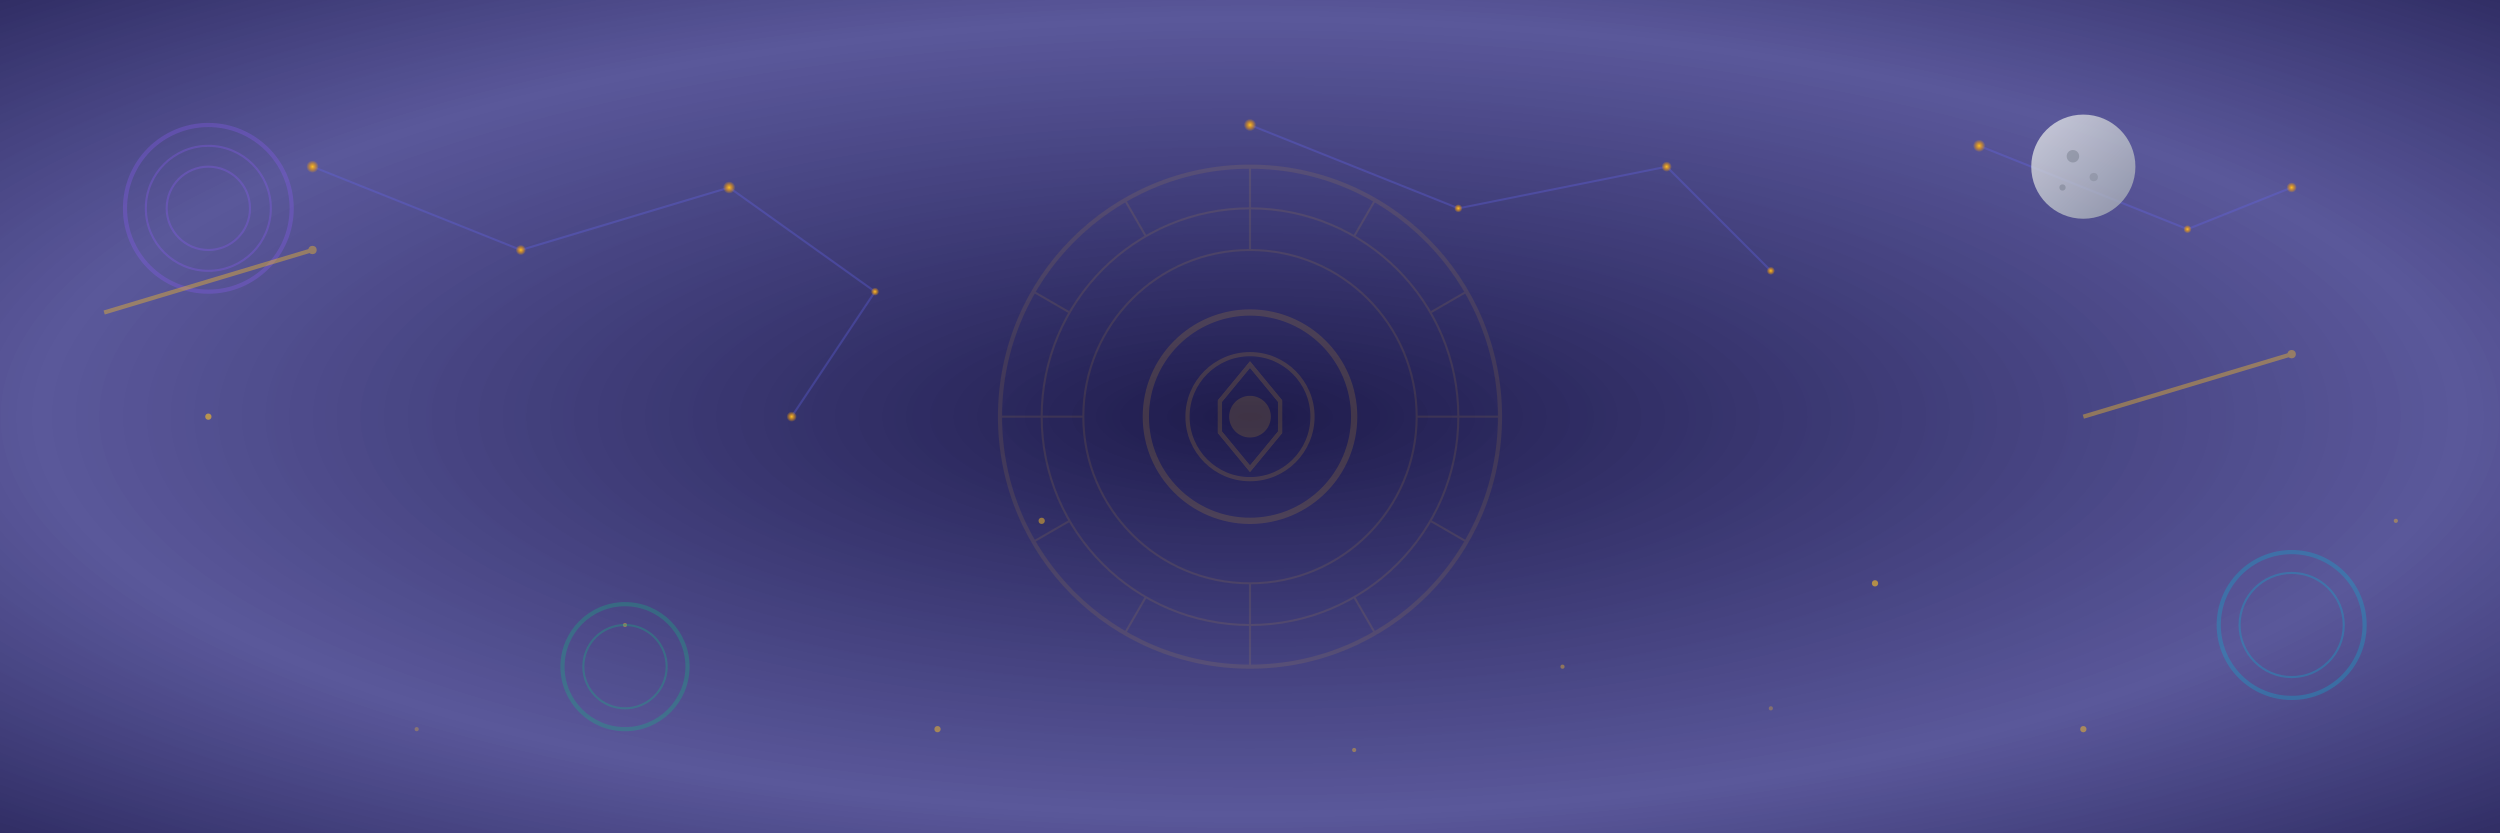 <svg width="1200" height="400" viewBox="0 0 1200 400" xmlns="http://www.w3.org/2000/svg">
  <defs>
    <radialGradient id="cosmicGrad" cx="0.5" cy="0.5" r="0.8">
      <stop offset="0%" style="stop-color:#1e1b4b;stop-opacity:1" />
      <stop offset="60%" style="stop-color:#312e81;stop-opacity:0.8" />
      <stop offset="100%" style="stop-color:#1e1b4b;stop-opacity:1" />
    </radialGradient>
    <radialGradient id="starGlow" cx="0.5" cy="0.5" r="0.5">
      <stop offset="0%" style="stop-color:#fbbf24;stop-opacity:1" />
      <stop offset="50%" style="stop-color:#f59e0b;stop-opacity:0.6" />
      <stop offset="100%" style="stop-color:#f59e0b;stop-opacity:0" />
    </radialGradient>
    <linearGradient id="moonGrad" x1="0" y1="0" x2="1" y2="1">
      <stop offset="0%" style="stop-color:#e5e7eb" />
      <stop offset="100%" style="stop-color:#9ca3af" />
    </linearGradient>
  </defs>
  
  <!-- Deep space background -->
  <rect width="1200" height="400" fill="url(#cosmicGrad)"/>
  
  <!-- Constellation lines -->
  <g stroke="#6366f1" stroke-width="1" opacity="0.3" fill="none">
    <path d="M150 80 L250 120 L350 90 L420 140 L380 200"/>
    <path d="M600 60 L700 100 L800 80 L850 130"/>
    <path d="M950 70 L1050 110 L1100 90"/>
  </g>
  
  <!-- Stars -->
  <g>
    <!-- Major stars -->
    <circle cx="150" cy="80" r="3" fill="url(#starGlow)"/>
    <circle cx="250" cy="120" r="2.5" fill="url(#starGlow)"/>
    <circle cx="350" cy="90" r="3" fill="url(#starGlow)"/>
    <circle cx="420" cy="140" r="2" fill="url(#starGlow)"/>
    <circle cx="380" cy="200" r="2.5" fill="url(#starGlow)"/>
    <circle cx="600" cy="60" r="3" fill="url(#starGlow)"/>
    <circle cx="700" cy="100" r="2" fill="url(#starGlow)"/>
    <circle cx="800" cy="80" r="2.5" fill="url(#starGlow)"/>
    <circle cx="850" cy="130" r="2" fill="url(#starGlow)"/>
    <circle cx="950" cy="70" r="3" fill="url(#starGlow)"/>
    <circle cx="1050" cy="110" r="2" fill="url(#starGlow)"/>
    <circle cx="1100" cy="90" r="2.5" fill="url(#starGlow)"/>
    
    <!-- Background stars -->
    <circle cx="100" cy="200" r="1.5" fill="#fbbf24" opacity="0.6"/>
    <circle cx="300" cy="300" r="1" fill="#fbbf24" opacity="0.4"/>
    <circle cx="500" cy="250" r="1.5" fill="#fbbf24" opacity="0.5"/>
    <circle cx="750" cy="320" r="1" fill="#fbbf24" opacity="0.4"/>
    <circle cx="900" cy="280" r="1.5" fill="#fbbf24" opacity="0.6"/>
    <circle cx="1150" cy="250" r="1" fill="#fbbf24" opacity="0.4"/>
    <circle cx="200" cy="350" r="1" fill="#fbbf24" opacity="0.3"/>
    <circle cx="450" cy="350" r="1.5" fill="#fbbf24" opacity="0.5"/>
    <circle cx="650" cy="360" r="1" fill="#fbbf24" opacity="0.4"/>
    <circle cx="850" cy="340" r="1" fill="#fbbf24" opacity="0.3"/>
    <circle cx="1000" cy="350" r="1.5" fill="#fbbf24" opacity="0.5"/>
  </g>
  
  <!-- Moon -->
  <circle cx="1000" cy="80" r="25" fill="url(#moonGrad)" opacity="0.8"/>
  <circle cx="995" cy="75" r="3" fill="#6b7280" opacity="0.4"/>
  <circle cx="1005" cy="85" r="2" fill="#6b7280" opacity="0.3"/>
  <circle cx="990" cy="90" r="1.5" fill="#6b7280" opacity="0.4"/>
  
  <!-- Zodiac wheel in background -->
  <g transform="translate(600,200)" opacity="0.1">
    <circle r="120" fill="none" stroke="#fbbf24" stroke-width="2"/>
    <circle r="100" fill="none" stroke="#fbbf24" stroke-width="1"/>
    <circle r="80" fill="none" stroke="#fbbf24" stroke-width="1"/>
    <!-- Zodiac divisions -->
    <g stroke="#fbbf24" stroke-width="1">
      <line x1="0" y1="-120" x2="0" y2="-80"/>
      <line x1="60" y1="-103.9" x2="50" y2="-86.6"/>
      <line x1="103.9" y1="-60" x2="86.6" y2="-50"/>
      <line x1="120" y1="0" x2="80" y2="0"/>
      <line x1="103.9" y1="60" x2="86.6" y2="50"/>
      <line x1="60" y1="103.9" x2="50" y2="86.6"/>
      <line x1="0" y1="120" x2="0" y2="80"/>
      <line x1="-60" y1="103.9" x2="-50" y2="86.6"/>
      <line x1="-103.9" y1="60" x2="-86.6" y2="50"/>
      <line x1="-120" y1="0" x2="-80" y2="0"/>
      <line x1="-103.9" y1="-60" x2="-86.6" y2="-50"/>
      <line x1="-60" y1="-103.9" x2="-50" y2="-86.6"/>
    </g>
  </g>
  
  <!-- Mystical orbs -->
  <g opacity="0.3">
    <circle cx="100" cy="100" r="40" fill="none" stroke="#8b5cf6" stroke-width="2"/>
    <circle cx="100" cy="100" r="30" fill="none" stroke="#8b5cf6" stroke-width="1"/>
    <circle cx="100" cy="100" r="20" fill="none" stroke="#8b5cf6" stroke-width="1"/>
    
    <circle cx="1100" cy="300" r="35" fill="none" stroke="#06b6d4" stroke-width="2"/>
    <circle cx="1100" cy="300" r="25" fill="none" stroke="#06b6d4" stroke-width="1"/>
    
    <circle cx="300" cy="320" r="30" fill="none" stroke="#10b981" stroke-width="2"/>
    <circle cx="300" cy="320" r="20" fill="none" stroke="#10b981" stroke-width="1"/>
  </g>
  
  <!-- Shooting stars -->
  <g opacity="0.4">
    <path d="M50 150 L150 120" stroke="#fbbf24" stroke-width="2" fill="none"/>
    <circle cx="150" cy="120" r="2" fill="#fbbf24"/>
    
    <path d="M1000 200 L1100 170" stroke="#fbbf24" stroke-width="2" fill="none"/>
    <circle cx="1100" cy="170" r="2" fill="#fbbf24"/>
  </g>
  
  <!-- Central mystical symbol -->
  <g transform="translate(600,200)" opacity="0.15">
    <circle r="50" fill="none" stroke="#fbbf24" stroke-width="3"/>
    <circle r="30" fill="none" stroke="#fbbf24" stroke-width="2"/>
    <circle r="10" fill="#fbbf24"/>
    <!-- Star of David -->
    <polygon points="0,-25 14.43,-7.5 14.43,7.5 0,25 -14.43,7.5 -14.43,-7.5" 
             fill="none" stroke="#fbbf24" stroke-width="2"/>
    <polygon points="0,25 14.43,7.5 14.43,-7.5 0,-25 -14.43,-7.5 -14.43,7.5" 
             fill="none" stroke="#fbbf24" stroke-width="2"/>
  </g>
</svg>